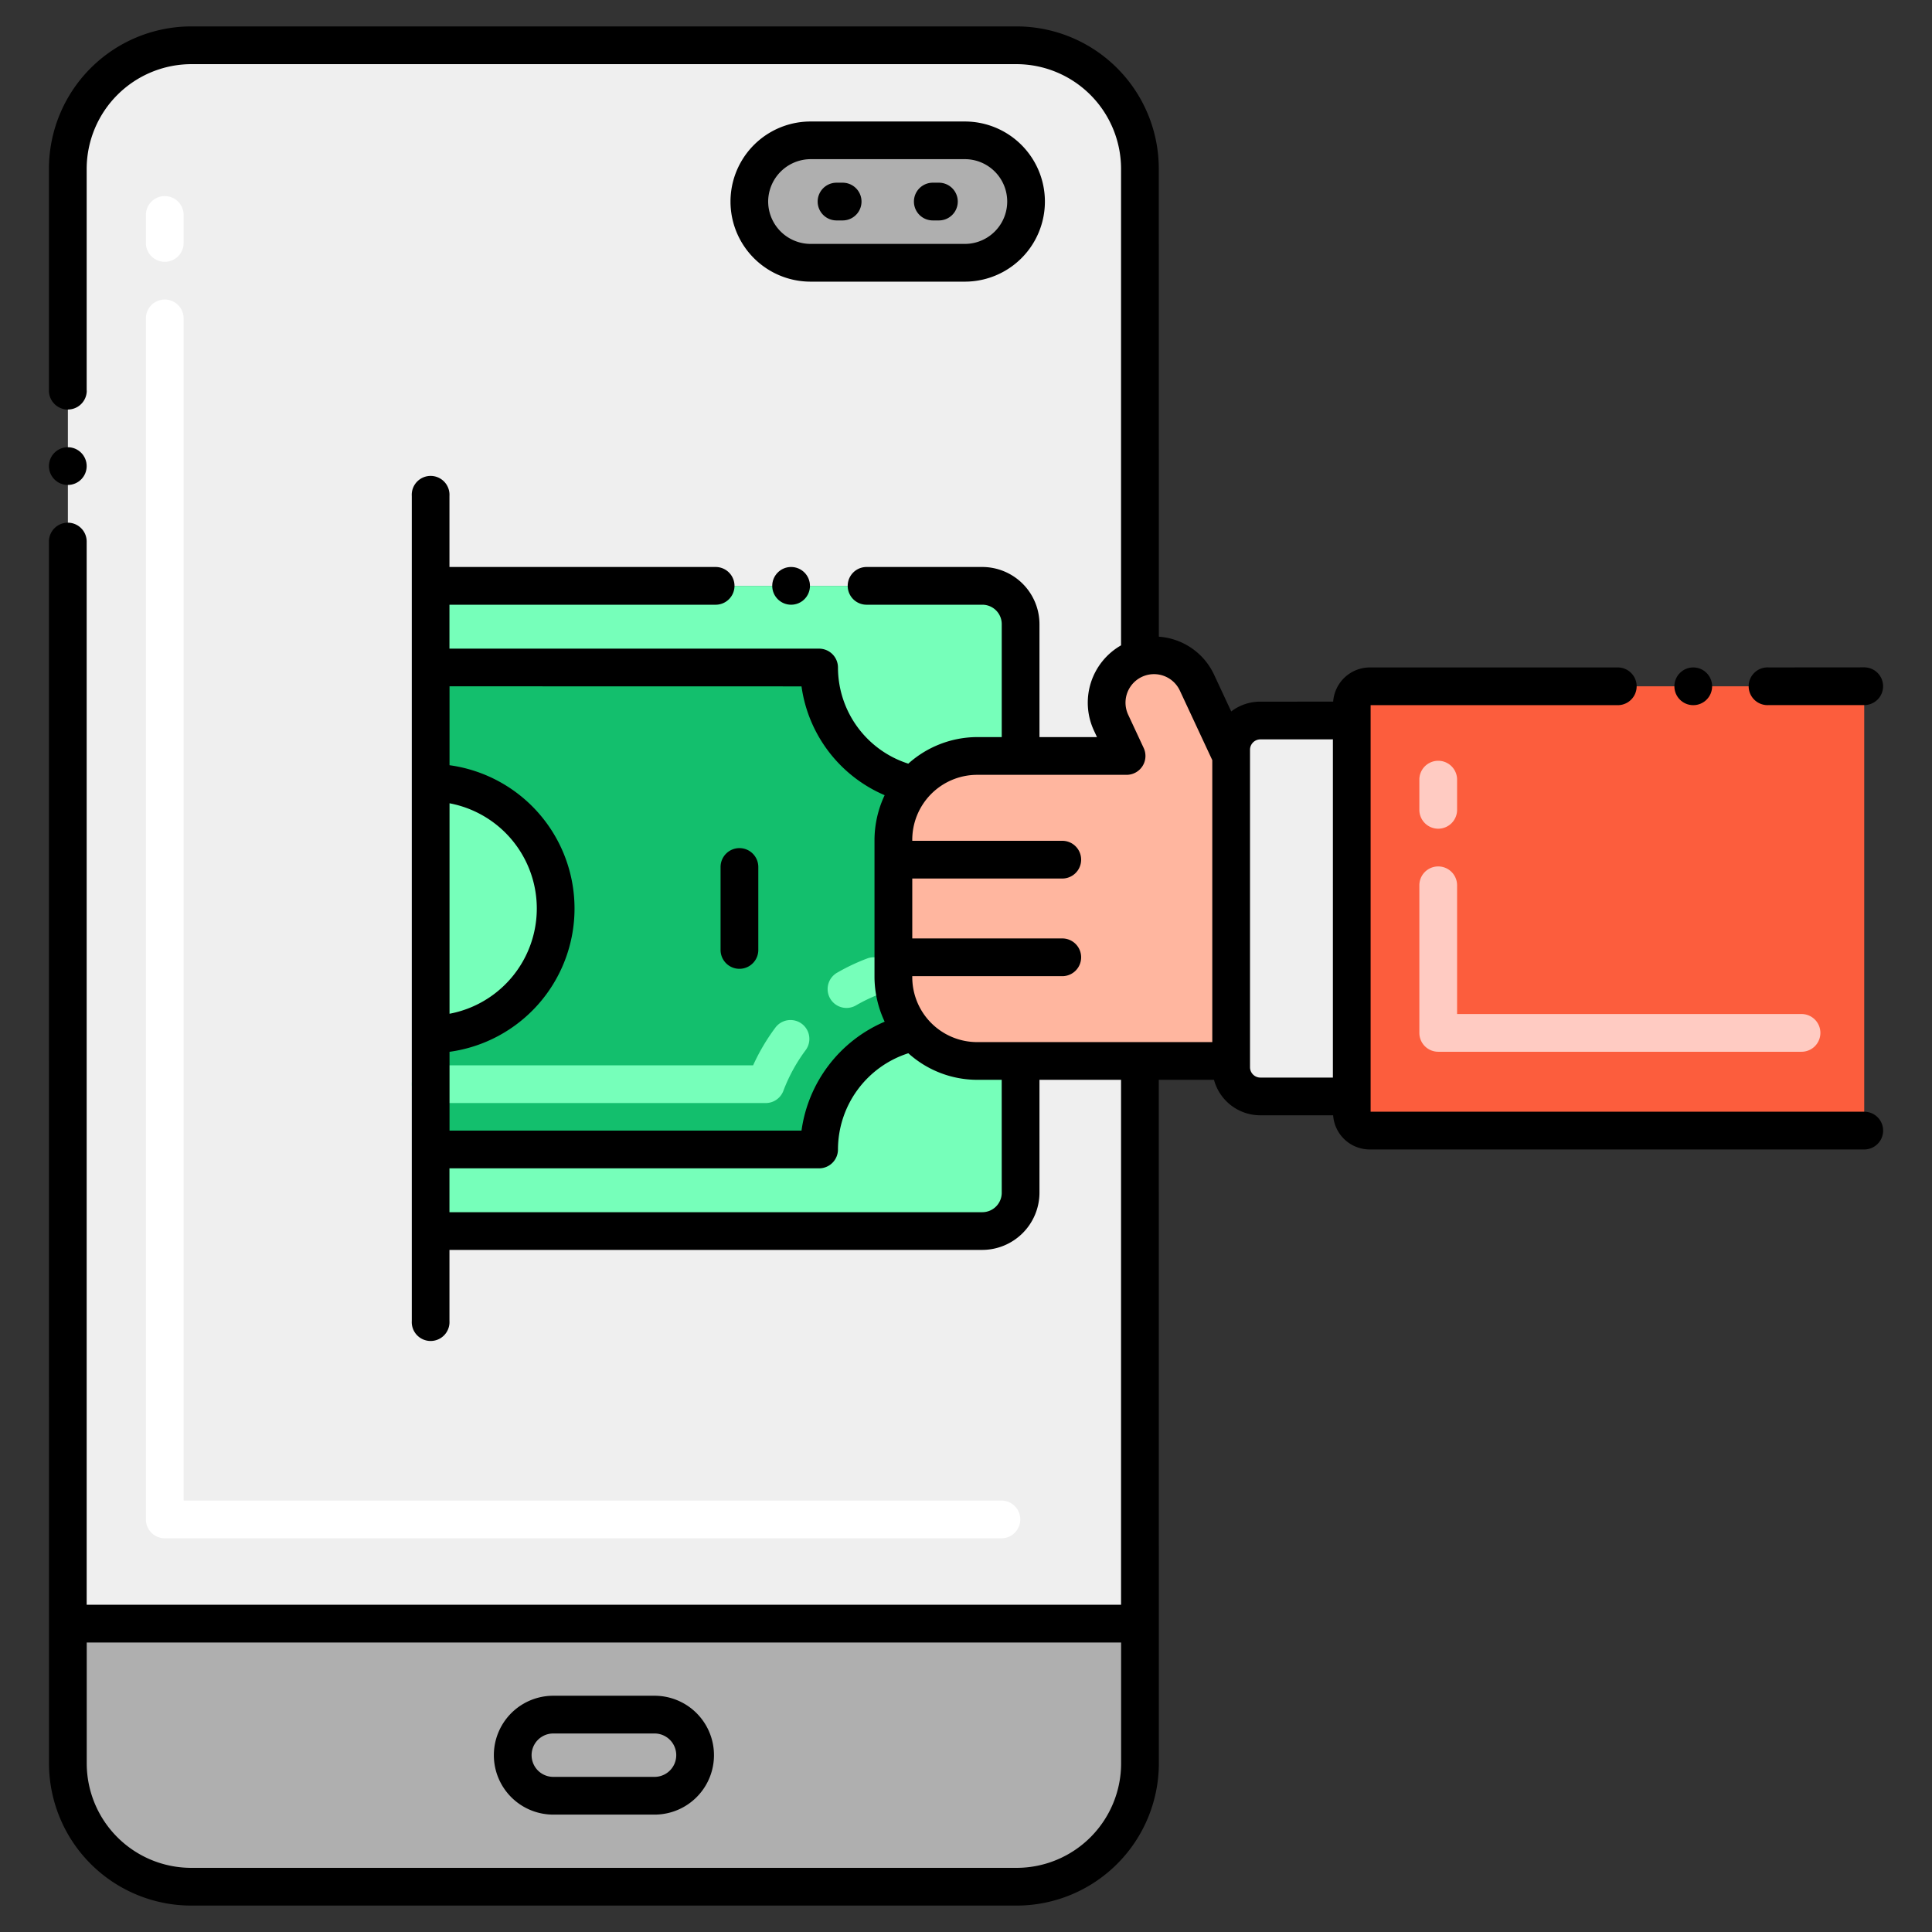 <?xml version="1.0" encoding="UTF-8"?>
<svg xmlns="http://www.w3.org/2000/svg" onmouseup="{ if(window.parent.document.onmouseup) window.parent.document.onmouseup(arguments[0]);}" height="512" width="512" viewBox="0 0 256 256"><rect x="0" y="0" width="256" height="256" fill="#333333" stroke="none"/><path data-cppathid="10000" fill="#efefef" d="M147.225,95.77l2.05,4.4h-14.04V82.689a5.062,5.062,0,0,0-5.07-5.06H57V163.12h73.165a5.083,5.083,0,0,0,5.07-5.07V140.58h15.82v74.56H8.995V22.339A16.345,16.345,0,0,1,25.335,6h109.38a16.345,16.345,0,0,1,16.34,16.339v64.79A6.275,6.275,0,0,0,147.225,95.77Z"/><path data-cppathid="10001" fill="#afafaf" d="M151.054,215.14v18.52A16.346,16.346,0,0,1,134.713,250H25.333a16.346,16.346,0,0,1-16.34-16.34V215.14Z"/><rect data-cppathid="10002" fill="#afafaf" ry="8.114" rx="8.114" height="16.228" width="36.677" y="18.594" x="99.286"/><path data-cppathid="10003" fill="#76ffba" d="M130.17,77.63H57V88.45h51.54a15.875,15.875,0,0,0,12.58,15.53,10.981,10.981,0,0,1,8.35-3.81h5.77V82.69A5.062,5.062,0,0,0,130.17,77.63Zm-.7,62.95a11,11,0,0,1-8.35-3.81,15.876,15.876,0,0,0-12.58,15.54H57v10.81h73.17a5.082,5.082,0,0,0,5.07-5.07V140.58Z"/><path data-cppathid="10004" fill="#13bf6d" d="M118.39,129.5a10.946,10.946,0,0,0,2.73,7.27,15.876,15.876,0,0,0-12.58,15.54H57V88.45h51.54a15.875,15.875,0,0,0,12.58,15.53,10.982,10.982,0,0,0-2.73,7.27Z"/><path data-cppathid="10005" fill="#76ffba" d="M73.63,120.38a16.664,16.664,0,0,1-16.56,16.68l-.07-.04V103.75l.07-.05A16.67,16.67,0,0,1,73.63,120.38Z"/><path data-cppathid="10006" fill="#fc5d3d" d="M179.116,147.445V93.317a2.362,2.362,0,0,1,2.376-2.376l65.528-.007v58.879H181.485A2.368,2.368,0,0,1,179.116,147.445Z"/><path data-cppathid="10007" fill="#efefef" d="M163.134,141.434V99.313a3.872,3.872,0,0,1,3.841-3.841l12.141-.007v49.817H166.982A3.866,3.866,0,0,1,163.134,141.434Z"/><path data-cppathid="10008" fill="#ffb69f" d="M158.615,90.459a6.284,6.284,0,0,0-11.39,5.311l2.05,4.4h-19.81a11.1,11.1,0,0,0-11.08,11.081V129.5a11.1,11.1,0,0,0,11.08,11.08h33.67V100.169Z"/><path data-cppathid="10009" fill="#fff" d="M132.694,203.831H21.833a2.5,2.5,0,0,1-2.5-2.5V42.191a2.5,2.5,0,0,1,5,0v156.64H132.694a2.5,2.5,0,0,1,0,5ZM21.833,34.691a2.5,2.5,0,0,1-2.5-2.5V28.485a2.5,2.5,0,0,1,5,0v3.706A2.5,2.5,0,0,1,21.833,34.691Z"/><path data-cppathid="10010" fill="#76ffba" d="M101.461,146.16H57.06a2.5,2.5,0,0,1,0-5H99.792a27.044,27.044,0,0,1,2.949-4.994,2.5,2.5,0,0,1,4.009,2.989,21.988,21.988,0,0,0-2.95,5.387A2.5,2.5,0,0,1,101.461,146.16ZM110,132.308a2.5,2.5,0,0,1,.914-3.415,26.989,26.989,0,0,1,3.979-1.886,2.5,2.5,0,1,1,1.764,4.679,22.007,22.007,0,0,0-3.241,1.536A2.5,2.5,0,0,1,110,132.308Z"/><path data-cppathid="10011" fill="#ffcbc2" d="M238.711,139.363H190.572a2.5,2.5,0,0,1-2.5-2.5V117.307a2.5,2.5,0,0,1,5,0v17.056h45.639a2.5,2.5,0,0,1,0,5Zm-48.139-29.556a2.5,2.5,0,0,1-2.5-2.5v-4a2.5,2.5,0,0,1,5,0v4A2.5,2.5,0,0,1,190.572,109.807Z"/><path data-cppathid="10012" d="M127.845,37.319a10.61,10.61,0,1,0,0-21.22h-20.44a10.61,10.61,0,1,0,0,21.22Zm-26.06-10.61a5.651,5.651,0,0,1,5.62-5.62h20.44a5.615,5.615,0,1,1,0,11.23h-20.44A5.636,5.636,0,0,1,101.785,26.709Z"/><path data-cppathid="10013" d="M110.845,29.209h.81a2.5,2.5,0,0,0,0-5h-.81a2.5,2.5,0,0,0,0,5Z"/><path data-cppathid="10014" d="M123.6,29.209h.81a2.5,2.5,0,0,0,0-5h-.81a2.5,2.5,0,0,0,0,5Z"/><path data-cppathid="10015" d="M73.314,240.445H86.731a7.875,7.875,0,0,0,0-15.75H73.314a7.875,7.875,0,0,0,0,15.75Zm0-10.75H86.731a2.875,2.875,0,0,1,0,5.75H73.314a2.875,2.875,0,0,1,0-5.75Z"/><circle data-cppathid="10016" r="2.5" cy="61.759" cx="8.985"/><circle data-cppathid="10017" r="2.5" cy="77.629" cx="104.825"/><path data-cppathid="10018" d="M97.979,112.38a2.5,2.5,0,0,0-2.5,2.5v10.992a2.5,2.5,0,0,0,5,0V114.88A2.5,2.5,0,0,0,97.979,112.38Z"/><path data-cppathid="10019" d="M247.025,93.429a2.5,2.5,0,0,0-.01-5l-12.65.01a2.5,2.5,0,1,0,0,4.99Z"/><path data-cppathid="10020" d="M214.365,93.439a2.5,2.5,0,0,0,0-5h-32.88a4.884,4.884,0,0,0-4.834,4.527l-9.676.006a6.3,6.3,0,0,0-3.831,1.3l-2.267-4.861a8.742,8.742,0,0,0-7.322-5.045l-.01-62.027A18.858,18.858,0,0,0,134.705,3.5H25.335A18.873,18.873,0,0,0,6.485,22.339v29.42a2.505,2.505,0,0,0,5.01,0c0-.009,0-.009-.01-.009V22.339A13.9,13.9,0,0,1,25.335,8.5h109.37a13.882,13.882,0,0,1,13.84,13.839V85.511a8.754,8.754,0,0,0-3.581,11.316l.391.84h-7.62V82.689a7.588,7.588,0,0,0-7.57-7.56h-15.34a2.5,2.5,0,0,0,0,5h15.34a2.567,2.567,0,0,1,2.57,2.56V97.667h-3.273a13.738,13.738,0,0,0-9.108,3.522,13.4,13.4,0,0,1-9.319-12.74,2.505,2.505,0,0,0-2.5-2.5H59.555v-5.82h35.27a2.5,2.5,0,0,0,0-5H59.555v-9.41a2.5,2.5,0,1,0-4.99,0v109.31a2.5,2.5,0,1,0,4.99,0v-9.41h70.61a7.6,7.6,0,0,0,7.57-7.57V143.081h10.81v69.558H11.485V71.759a2.5,2.5,0,0,0-5,0l.008,161.9A18.861,18.861,0,0,0,25.333,252.5h109.38a18.861,18.861,0,0,0,18.841-18.839l-.009-90.58h7.313a6.354,6.354,0,0,0,6.124,4.7h9.666a4.862,4.862,0,0,0,4.837,4.528h65.54a2.5,2.5,0,0,0,0-5h-65.41V93.439Zm-154.8,13a14.189,14.189,0,0,1,0,27.888Zm0,32.931a19.165,19.165,0,0,0,0-37.975V90.939l46.64.01a18.444,18.444,0,0,0,11.016,14.418,14.043,14.043,0,0,0-1.346,5.883V129.5a14.043,14.043,0,0,0,1.348,5.88,18.421,18.421,0,0,0-11.018,14.43H59.565Zm73.17,18.682a2.578,2.578,0,0,1-2.58,2.57h-70.6V154.81h48.98a2.5,2.5,0,0,0,2.5-2.5,13.417,13.417,0,0,1,9.323-12.749,13.641,13.641,0,0,0,9.1,3.52h3.273Zm15.819,75.612A13.856,13.856,0,0,1,134.713,247.5H25.333a13.855,13.855,0,0,1-13.84-13.839v-16.02H148.554Zm12.08-95.58-31.169,0a8.606,8.606,0,0,1-8.584-8.736h19.876a2.5,2.5,0,1,0,0-5H120.881V116.41h19.876a2.5,2.5,0,0,0,0-5H120.881a8.61,8.61,0,0,1,8.584-8.741c.093,0,7.009,0,19.814,0a2.5,2.5,0,0,0,2.265-3.557l-2.06-4.422a3.778,3.778,0,0,1,6.861-3.167l4.289,9.2Zm15.981,4.7h-9.633a1.373,1.373,0,0,1-1.348-1.362V99.313a1.378,1.378,0,0,1,1.342-1.341l9.639-.006Z"/><circle data-cppathid="10021" r="2.5" cy="90.939" cx="224.365"/></svg>